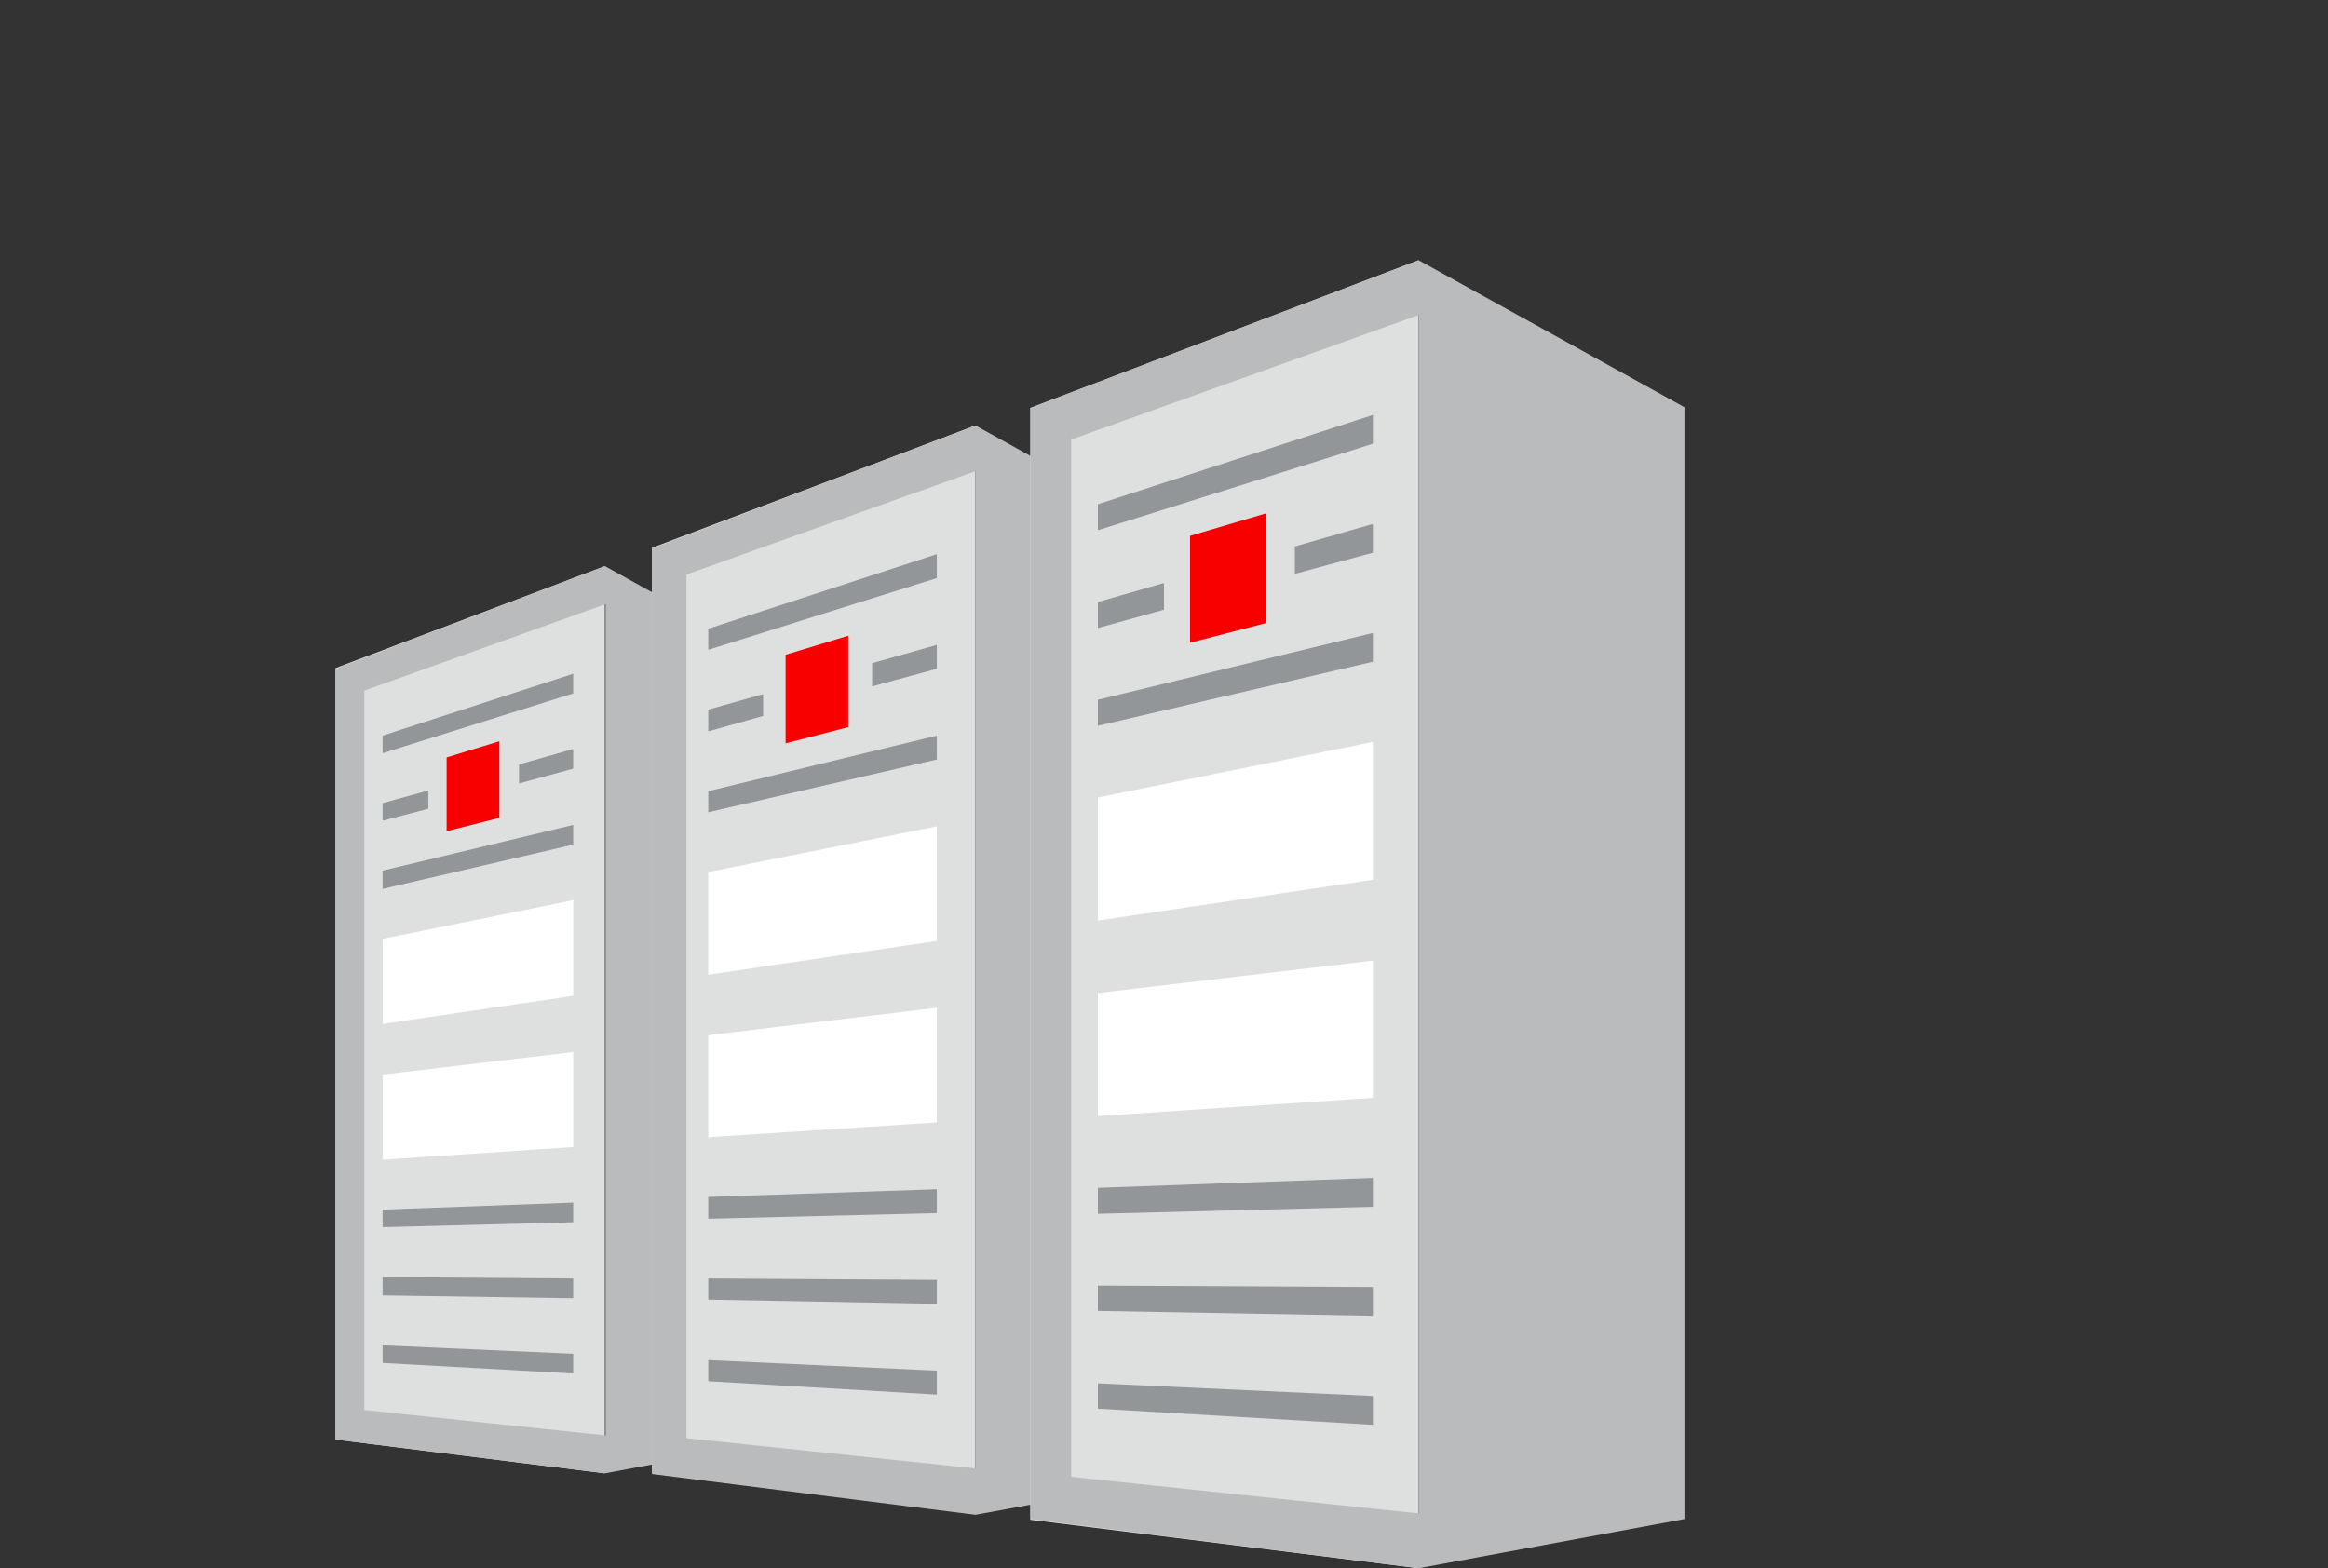 <svg version="1.1" id="CloudWarehouse2" xmlns="http://www.w3.org/2000/svg" xmlns:xlink="http://www.w3.org/1999/xlink"
     x="0px" y="0px" viewBox="0 0 331 223" style="enable-background:new 0 0 331 223;overflow:visible" xml:space="preserve">
    
    <rect x="0" y="0" width="331" height="223" fill="#333333" stroke="none"/>
    
    <defs>
        <ClipPath id="CloudWarehouseClip">
            <rect x="48" y="80" width="50" height="130"/>
        </ClipPath>
        <ClipPath id="CloudWarehouseClip2">
            <rect x="146" y="0" width="126" height="268"/>
        </ClipPath>
    </defs>
    <g>
        <g id="iconServiceCentreServ4" style="visibility: hidden;">
            <polygon style="display:inline;fill:#DEE0E0;" points="43,96.6 11.1,108.7 11.1,200 43,204    "/>
            <polygon style="display:inline;fill:#FFFFFF;" points="39.2,165.4 16.6,166.9 16.6,156.8 39.2,154.1   "/>
            <polygon style="display:inline;fill:#939699;" points="39.2,111.7 16.6,118.8 16.6,116.7 39.2,109.3   "/>
            <polygon style="display:inline;fill:#939699;" points="39.2,129.6 16.6,134.8 16.6,132.7 39.2,127.2   "/>
            <polygon style="display:inline;fill:#939699;" points="39.2,174.3 16.6,174.9 16.6,172.8 39.2,172     "/>
            <polygon style="display:inline;fill:#939699;" points="39.2,183.3 16.6,182.9 16.6,180.8 39.2,180.9   "/>
            <polygon style="display:inline;fill:#939699;" points="39.2,192.2 16.6,190.9 16.6,188.8 39.2,189.9   "/>
            <polygon style="display:inline;fill:#939699;" points="22,123.1 16.6,124.7 16.6,126.8 22,125.3   "/>
            <polygon style="display:inline;fill:#939699;" points="32.8,120.1 32.8,122.4 39.2,120.6 39.2,118.3   "/>
            <polygon style="display:inline;fill:#F80000;" points="30.4,126.4 24.2,128 24.2,119.2 30.4,117.4     "/>
            <polygon style="display:inline;fill:#FFFFFF;" points="39.2,147.5 16.6,150.8 16.6,140.7 39.2,136.1   "/>
            <g style="display:inline;">
                <path style="fill:#B9BBBD;" d="M43,96.6l-31.9,12.1v4.3l0,0v85.5l0,0v1.5l31.9,4l21.8-4v-91.3L43,96.6z M43,199.5l-28.5-3v-85.2
                    L43,101.1V199.5z"/>
            </g>
        </g>
    </g>
    <g id="iconServiceCentreServ3">
        <polygon style="fill:#DEE0E0;" points="86,80.5 47.7,95 47.7,204.7 86,209.5  "/>
        <polygon style="fill:#FFFFFF;" points="81.5,163.1 54.4,164.9 54.4,152.8 81.5,149.6  "/>
        <polygon style="fill:#939699;" points="81.5,98.6 54.4,107.1 54.4,104.6 81.5,95.8    "/>
        <polygon style="fill:#939699;" points="81.5,120.1 54.4,126.4 54.4,123.8 81.5,117.3  "/>
        <polygon style="fill:#939699;" points="81.5,173.8 54.4,174.5 54.4,172 81.5,171  "/>
        <polygon style="fill:#939699;" points="81.5,184.6 54.4,184.2 54.4,181.6 81.5,181.8  "/>
        <polygon style="fill:#939699;" points="81.5,195.3 54.4,193.8 54.4,191.3 81.5,192.5  "/>
        <polygon style="fill:#939699;" points="60.9,112.4 54.4,114.2 54.4,116.7 60.9,115    "/>
        <polygon style="fill:#939699;" points="73.8,108.7 73.8,111.4 81.5,109.3 81.5,106.5  "/>
        <polygon style="fill:#F80000;" points="71,116.3 63.5,118.2 63.5,107.7 71,105.4  "/>
        <polygon style="fill:#FFFFFF;" points="81.5,141.6 54.4,145.6 54.4,133.5 81.5,128    "/>
        <g>
            <path style="fill:#B9BBBD;" d="M86,80.5L47.7,95.1v5.2l0,0v102.7l0,0v1.7l38.3,4.8l26.2-4.9V95L86,80.5z M86.1,204.1l-34.3-3.6
                V98.2l34.3-12.3V204.1z"/>
        </g>
    </g>
    <g id="iconServiceCentreServ2">
        <polygon style="fill:#DEE0E0;" points="138.7,60.5 92.7,77.9 92.7,209.5 138.7,215.3  "/>
        <polygon style="fill:#FFFFFF;" points="133.2,159.6 100.7,161.7 100.7,147.2 133.2,143.3  "/>
        <polygon style="fill:#939699;" points="133.2,82.2 100.7,92.4 100.7,89.4 133.2,78.8  "/>
        <polygon style="fill:#939699;" points="133.2,108 100.7,115.5 100.7,112.5 133.2,104.6    "/>
        <polygon style="fill:#939699;" points="133.2,172.5 100.7,173.3 100.7,170.2 133.2,169.1  "/>
        <polygon style="fill:#939699;" points="133.2,185.4 100.7,184.8 100.7,181.8 133.2,182    "/>
        <polygon style="fill:#939699;" points="133.2,198.3 100.7,196.4 100.7,193.4 133.2,194.9  "/>
        <polygon style="fill:#939699;" points="108.5,98.7 100.7,100.9 100.7,104 108.5,101.8     "/>
        <polygon style="fill:#939699;" points="124,94.3 124,97.6 133.2,95.1 133.2,91.7  "/>
        <polygon style="fill:#F80000;" points="120.6,103.4 111.7,105.7 111.7,93.1 120.6,90.4    "/>
        <polygon style="fill:#FFFFFF;" points="133.2,133.8 100.7,138.6 100.7,124 133.2,117.5    "/>
        <g>
            <path style="fill:#B9BBBD;" d="M138.7,60.5l-46,17.5v6.3l0,0v123.2l0,0v2.1l46,5.8l31.4-5.8V77.9L138.7,60.5z M138.7,208.8
                l-41.1-4.3V81.7l41.1-14.7V208.8z"/>
        </g>
    </g>
    <g clip-path="url(#CloudWarehouseClip2)">
        <g id="iconServiceCentreServ1">
            <polygon style="fill:#DEE0E0;" points="201.7,37 146.5,58 146.5,216.1 201.7,223  "/>
            <polygon style="fill:#FFFFFF;" points="195.2,156.1 156.1,158.7 156.1,141.2 195.2,136.6  "/>
            <polygon style="fill:#939699;" points="195.2,63.1 156.1,75.4 156.1,71.7 195.2,59    "/>
            <polygon style="fill:#939699;" points="195.2,94.1 156.1,103.2 156.1,99.5 195.2,90   "/>
            <polygon style="fill:#939699;" points="195.2,171.6 156.1,172.6 156.1,168.9 195.2,167.5  "/>
            <polygon style="fill:#939699;" points="195.2,187.1 156.1,186.4 156.1,182.8 195.2,183    "/>
            <polygon style="fill:#939699;" points="195.2,202.6 156.1,200.3 156.1,196.7 195.2,198.5  "/>
            <polygon style="fill:#939699;" points="165.5,82.9 156.1,85.6 156.1,89.3 165.5,86.7  "/>
            <polygon style="fill:#939699;" points="184.1,77.7 184.1,81.6 195.2,78.6 195.2,74.5  "/>
            <polygon style="fill:#F80000;" points="180,88.6 169.2,91.4 169.2,76.2 180,73    "/>
            <polygon style="fill:#FFFFFF;" points="195.2,125.1 156.1,130.9 156.1,113.4 195.2,105.5  "/>
            <g>
                <path style="fill:#B9BBBD;" d="M201.7,37l-55.2,21v7.5l0,0v148l0,0v2.5l55.2,7l37.8-7V57.9L201.7,37z M201.7,215.2l-49.4-5.2V62.5
                    l49.4-17.7V215.2z"/>
            </g>
        </g>
    </g>
</svg>